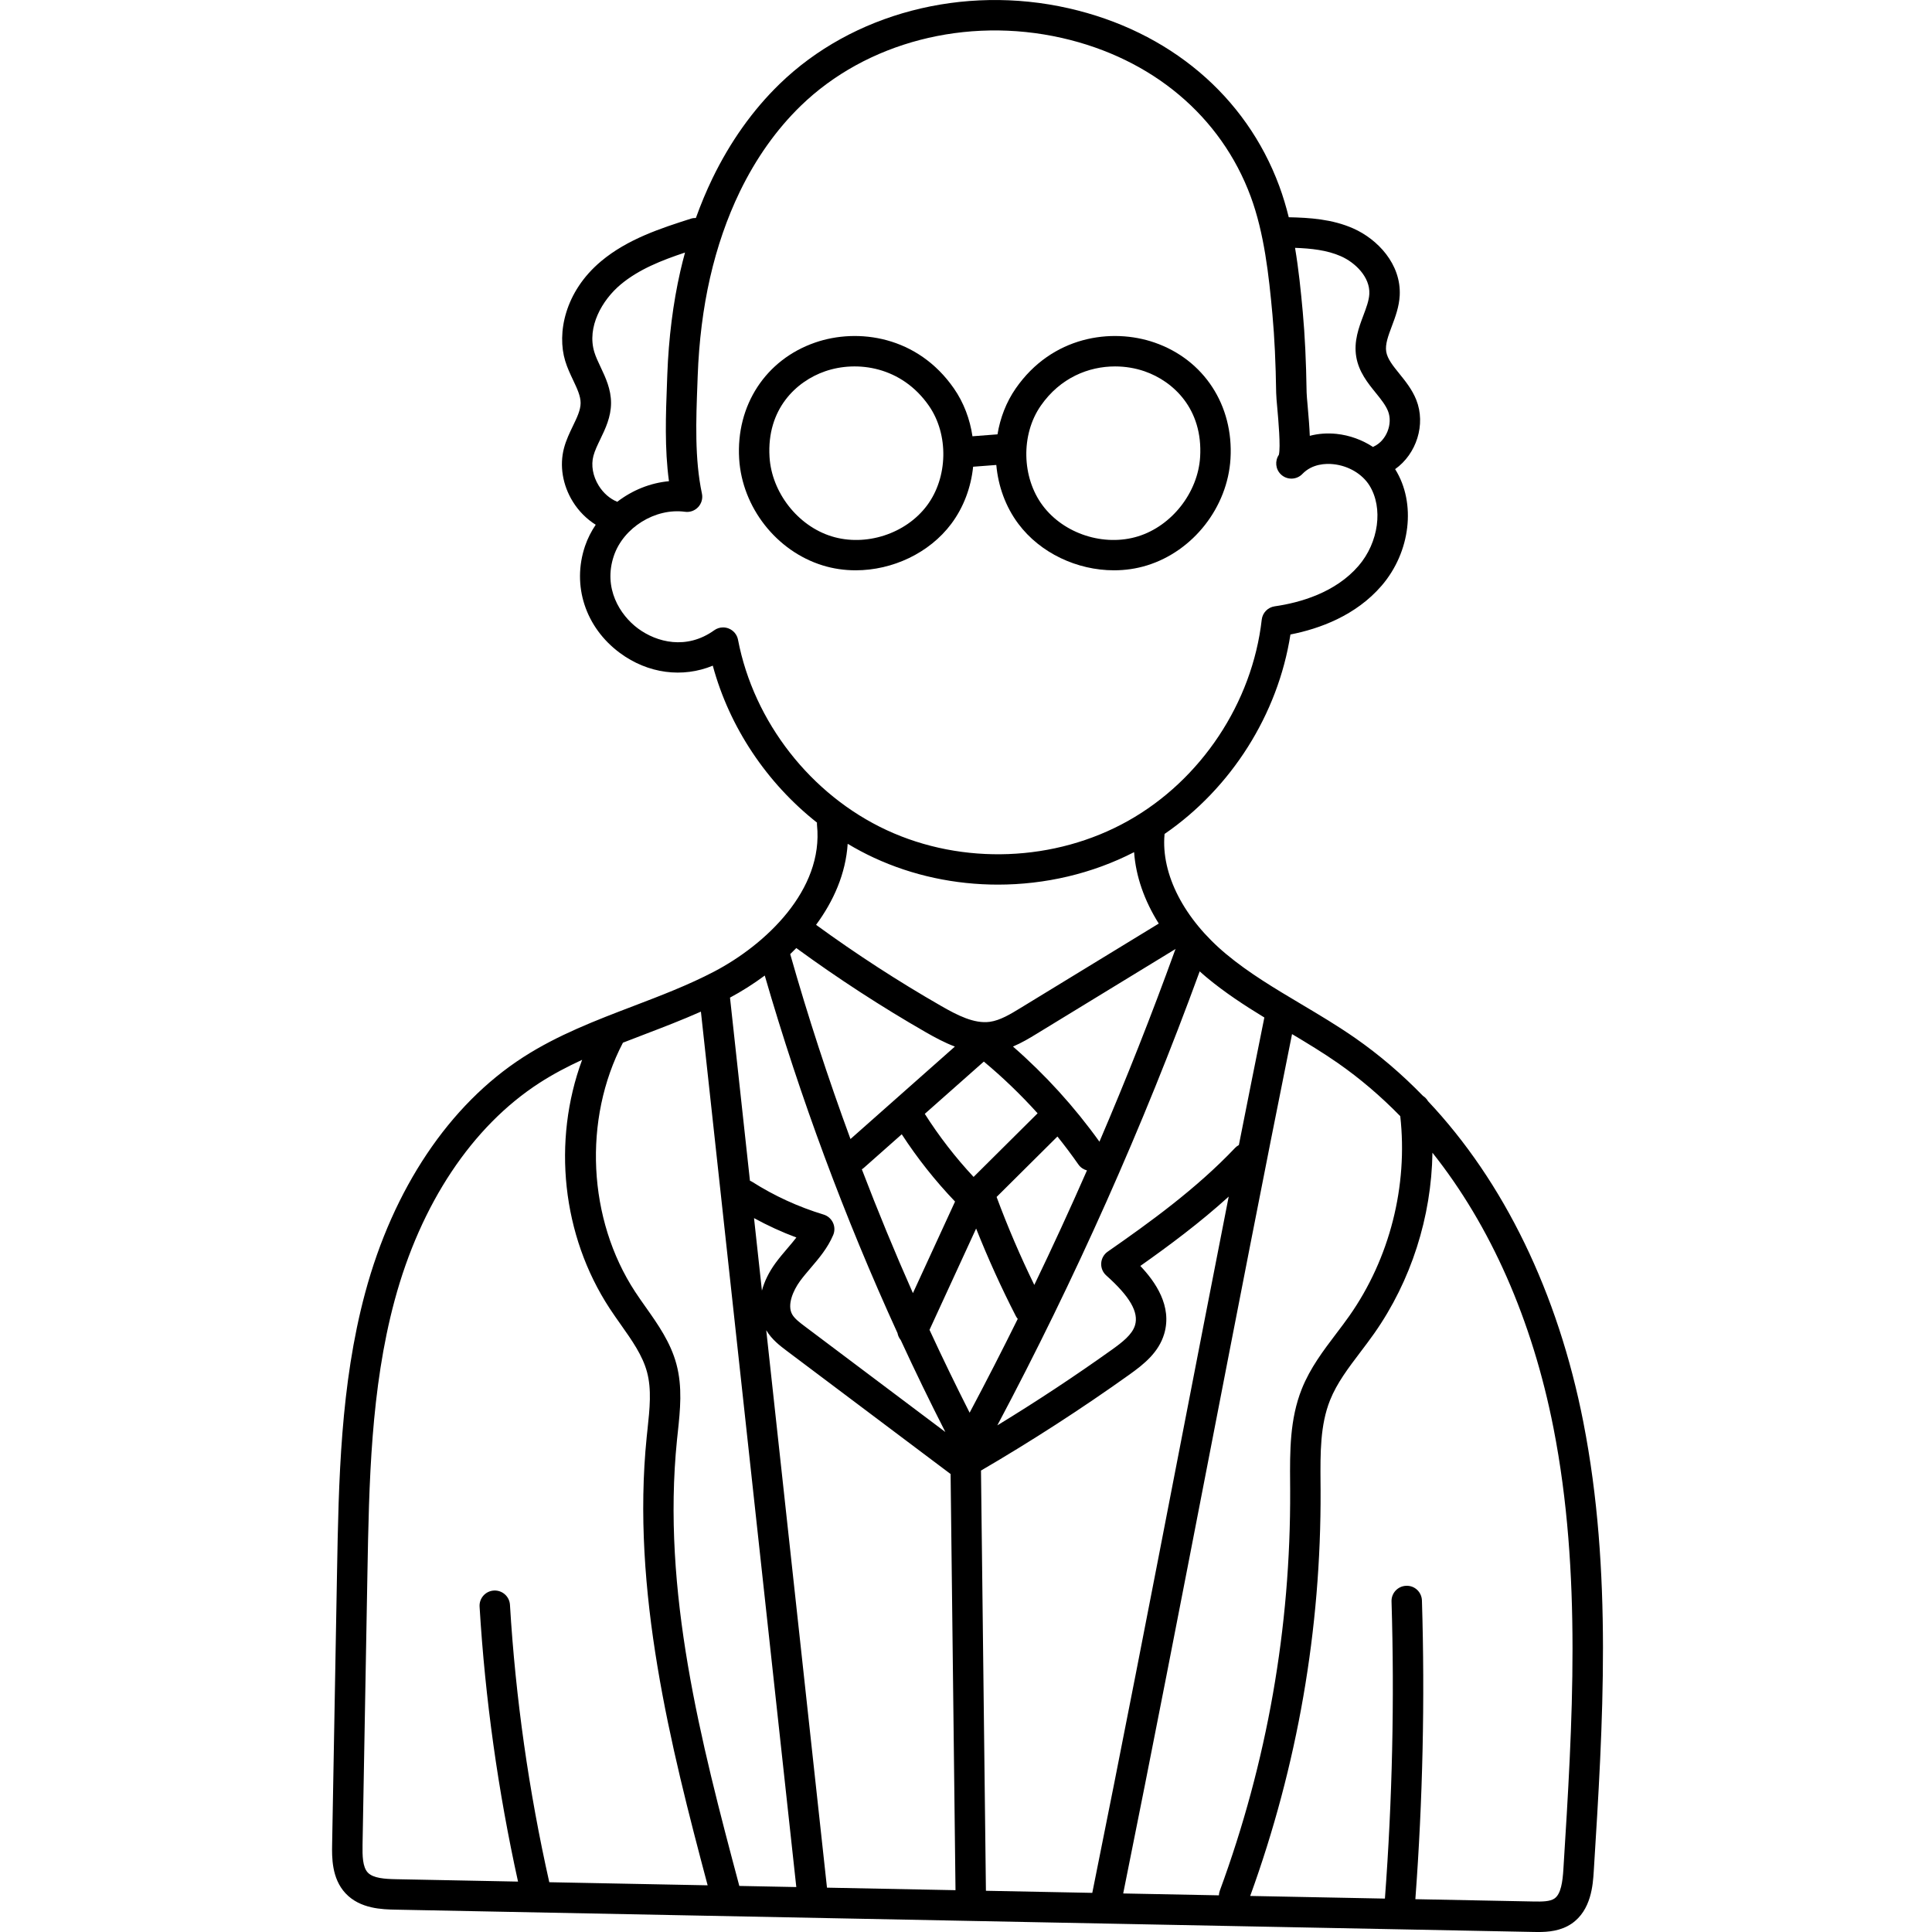 <svg height="512pt" viewBox="-88 0 512 512.002" width="512pt" xmlns="http://www.w3.org/2000/svg"><path d="m164.113 138.801c3.289-4.402 5.215-9.684 5.777-15.113l6.141-.469c.5 5.59 2.445 11.055 5.832 15.582 5.824 7.793 15.613 12.336 25.352 12.336 2.969 0 5.93-.422 8.773-1.305 12.234-3.789 21.324-15.402 22.105-28.242.859-14.176-7.035-26.27-20.117-30.805-11.383-3.945-27.172-1.715-36.801 12.16-2.52 3.633-4.113 7.82-4.828 12.16l-6.633.512c-.668-4.523-2.293-8.895-4.914-12.672-9.629-13.875-25.418-16.105-36.797-12.16-13.086 4.535-20.98 16.629-20.117 30.805v.004c.781 12.836 9.867 24.449 22.102 28.238 2.844.883 5.805 1.305 8.773 1.305 9.734 0 19.527-4.547 25.352-12.336zm23.688-31.258c5.18-7.461 12.715-10.438 19.703-10.438 2.754 0 5.426.465 7.832 1.297 7.613 2.641 15.48 9.988 14.711 22.699-.574 9.41-7.488 18.254-16.441 21.031-9.023 2.793-19.656-.637-25.285-8.16-5.578-7.457-5.801-18.82-.52-26.43zm-55.43 34.586c-8.953-2.773-15.867-11.617-16.438-21.027-.773-12.711 7.094-20.059 14.711-22.699 8.504-2.945 20.312-1.266 27.531 9.141 5.281 7.609 5.059 18.973-.52 26.43-5.629 7.523-16.262 10.957-25.285 8.156zm0 0"/><path d="m331.605 376.891c-6.75-34.398-21.086-63.773-41.18-85.082-.324-.574-.789-1.047-1.332-1.398-5.574-5.738-11.574-10.875-17.973-15.332-4.656-3.242-9.562-6.16-14.305-8.98-7.09-4.219-13.785-8.203-19.824-13.219-11.211-9.324-17.336-21.203-16.375-31.773.004-.035-.004-.066 0-.098 17.656-12.125 30.066-31.68 33.363-52.863 7.742-1.52 17.336-5.012 24.164-12.934 7.668-8.91 9.195-21.867 3.621-30.82-.012-.023-.031-.043-.043-.066 5.645-3.992 8.207-11.836 5.602-18.371-1.086-2.73-2.883-4.953-4.469-6.914-1.699-2.102-3.168-3.918-3.488-5.836-.32-1.945.516-4.168 1.48-6.742.91-2.418 1.941-5.16 2.094-8.168.414-8.328-5.895-14.926-12.332-17.766-5.578-2.465-11.574-2.844-17.074-2.957-.695-2.812-1.52-5.578-2.516-8.273-8.836-23.902-29.188-41.07-55.832-47.113-27.973-6.34-57.32 1.355-76.598 20.078-7.098 6.895-13.074 15.301-17.777 25-1.625 3.355-3.086 6.867-4.395 10.5-.426-.004-.855.035-1.281.172-7.863 2.516-16.777 5.363-23.867 11.312-9.633 8.086-11.703 19.09-9.48 26.406.555 1.828 1.332 3.469 2.086 5.062 1.074 2.273 2.004 4.234 1.996 6.09-.008 1.863-.949 3.824-2.047 6.094-.875 1.816-1.781 3.695-2.352 5.832-1.234 4.629-.387 9.801 2.324 14.191 1.574 2.547 3.676 4.633 6.074 6.141-1.176 1.746-2.145 3.633-2.828 5.652-3.531 10.434.09 21.547 9.227 28.312 7.465 5.527 16.641 6.672 24.629 3.379 4.414 16.348 14.332 31.117 27.617 41.594-.012.223-.023.449.004.676 1.773 17.172-13.586 31.641-27.277 38.809-6.793 3.559-14.219 6.395-21.402 9.137-9.855 3.762-20.043 7.648-29.215 13.566-19.551 12.617-34.41 34.781-41.848 62.406-6.566 24.41-7.023 49.781-7.465 74.32l-1.293 71.809c-.062 3.383-.164 9.047 3.551 13.023 3.875 4.145 9.777 4.262 13.301 4.332l301.355 5.906c.438.008.914.02 1.418.02 2.617 0 5.973-.258 8.828-2.199 5.246-3.57 5.668-10.316 5.895-13.945 2.449-39.094 4.98-79.516-2.762-118.969zm-65.094-95.195c5.891 4.102 11.422 8.828 16.574 14.105 2.07 18.48-2.789 37.676-13.473 52.895-1.113 1.586-2.277 3.117-3.508 4.742-3.391 4.473-6.895 9.094-9.102 14.613-3.23 8.07-3.168 16.621-3.109 24.895l.012 2.074c.16 36.305-6.113 71.988-18.652 106.059-.148.398-.207.805-.227 1.207l-25.367-.496c7.664-37.949 15.293-77.293 22.672-115.355 7.188-37.082 14.613-75.363 22.074-112.387 4.078 2.434 8.23 4.949 12.105 7.648zm-135.352 218.555-16.098-147.73c1.477 2.484 3.664 4.137 5.434 5.469l43.301 32.551c.039.027.082.047.121.074l1.301 110.305zm-16.492-241.723c9.379 32.352 21.156 64.09 35.18 94.754.121.68.422 1.312.859 1.852 3.781 8.203 7.723 16.324 11.82 24.363l-37.184-27.953c-1.355-1.016-2.758-2.07-3.406-3.219-1.402-2.484.242-6.305 2.078-8.824.844-1.152 1.801-2.273 2.812-3.461 2.211-2.59 4.5-5.273 5.973-8.73.449-1.051.43-2.246-.055-3.285-.484-1.035-1.387-1.82-2.484-2.152-6.68-2.027-13.059-4.949-18.953-8.691-.18-.117-.371-.199-.566-.281l-5.285-48.523c3.059-1.637 6.18-3.598 9.211-5.848zm8.359-7.281c11.016 8.047 22.562 15.559 34.379 22.34 2.371 1.359 4.938 2.742 7.648 3.766l-27.668 24.504c-5.941-16.137-11.281-32.492-15.973-49.008.547-.523 1.082-1.059 1.613-1.602zm35.301 101.18 12.355-26.852c3.133 7.887 6.656 15.66 10.52 23.188.141.277.316.523.512.754-4.137 8.359-8.383 16.656-12.754 24.867-3.672-7.25-7.219-14.57-10.633-21.957zm-17.93-42.543c.164-.105.324-.211.473-.344l10.102-8.945c4.141 6.367 8.879 12.34 14.125 17.832l-11.164 24.266c-4.793-10.812-9.309-21.758-13.535-32.809zm46.578-14.844-16.965 16.859c-4.812-5.156-9.148-10.762-12.934-16.715l15.648-13.855c5.078 4.23 9.832 8.816 14.25 13.711zm-.875 45.484c-3.711-7.594-7.055-15.41-9.992-23.316l16.121-16.02c1.934 2.406 3.789 4.883 5.566 7.422.562.809 1.379 1.328 2.262 1.566-4.473 10.199-9.129 20.32-13.957 30.348zm17.262-37.965c-6.648-9.27-14.332-17.723-22.914-25.215 2.328-.977 4.422-2.246 6.246-3.359l36.879-22.52c-.062.129-.137.25-.188.391-6.164 17.051-12.855 33.973-20.023 50.703zm-80.312 25.391c-.727.945-1.535 1.891-2.359 2.859-1.062 1.246-2.164 2.535-3.188 3.938-1.742 2.387-2.938 4.855-3.586 7.273l-2.094-19.207c3.617 1.977 7.363 3.703 11.227 5.137zm48.922 61.766c13.438-7.84 26.66-16.387 39.316-25.422 3.871-2.766 7.773-5.875 9.238-10.809 2.18-7.348-2.371-13.836-6.328-17.996 7.641-5.395 15.801-11.461 23.422-18.379-4.457 22.68-8.875 45.453-13.207 67.789-7.461 38.488-15.176 78.285-22.922 116.609-.008.043-.004.082-.012.121l-28.199-.551zm75.094-120.066c-2.254 11.164-4.508 22.449-6.75 33.789-.348.195-.684.43-.973.734-10.305 10.879-22.844 19.914-33.789 27.527-1.016.703-1.648 1.836-1.723 3.066s.422 2.43 1.344 3.25c6.223 5.543 8.645 9.73 7.621 13.172-.738 2.484-3.352 4.512-6.191 6.539-9.809 7.004-19.969 13.707-30.301 20.012 20.582-38.723 38.594-79.148 53.629-120.32.625.559 1.25 1.117 1.906 1.66 4.797 3.988 10.004 7.383 15.227 10.57zm20.285-201.746c3.789 1.672 7.758 5.508 7.535 9.988-.086 1.75-.816 3.684-1.586 5.73-1.199 3.199-2.562 6.82-1.887 10.898.664 4.016 3.059 6.977 5.172 9.586 1.344 1.664 2.613 3.234 3.25 4.832 1.348 3.379-.434 7.848-3.734 9.379-.086.039-.156.094-.234.137-2.848-1.867-6.191-3.102-9.676-3.469-2.461-.254-4.863-.074-7.086.516-.086-2.207-.285-4.828-.566-7.938-.137-1.516-.266-2.945-.273-3.547-.129-8.289-.453-15.062-1.02-21.312-.508-5.59-1.09-11.34-2.047-17.02 4.258.152 8.465.594 12.152 2.219zm-196.188 29.363c-.656-1.387-1.277-2.699-1.66-3.961-2.016-6.633 2.039-13.762 6.949-17.883 4.82-4.047 10.91-6.441 17.086-8.496-.441 1.629-.863 3.27-1.242 4.938-1.934 8.488-3.098 17.727-3.457 27.457l-.07 1.918c-.332 8.672-.668 17.594.512 26.285-4.961.449-9.754 2.41-13.703 5.457-1.938-.793-3.684-2.293-4.922-4.297-1.551-2.512-2.059-5.383-1.395-7.875.375-1.398 1.078-2.859 1.824-4.406 1.332-2.758 2.836-5.883 2.848-9.574.012-3.68-1.469-6.805-2.77-9.562zm36.422 72.273c-.262-1.348-1.191-2.473-2.469-2.98-.48-.191-.988-.289-1.492-.289-.832 0-1.656.258-2.348.758-7.328 5.258-15.242 3.199-20.207-.48-4.762-3.523-9.289-10.68-6.391-19.246 2.539-7.508 10.984-12.734 18.852-11.676 1.297.184 2.602-.285 3.496-1.246.895-.961 1.266-2.297.992-3.578-1.953-9.246-1.566-19.418-1.191-29.258l.07-1.922c.34-9.227 1.438-17.965 3.262-25.965 1.867-8.207 4.531-15.902 7.91-22.879 4.289-8.848 9.719-16.492 16.137-22.73 17.344-16.844 43.859-23.738 69.199-17.996 23.934 5.426 42.176 20.75 50.051 42.043 3.57 9.664 4.805 20.781 5.762 31.336.547 6.047.859 12.629.984 20.711.016.906.145 2.336.309 4.148.254 2.82.914 10.168.402 12.246-1.09 1.594-.902 3.789.535 5.176 1.605 1.539 4.156 1.492 5.703-.113 0 0 .004-.004.004-.008 2.625-2.719 6.262-2.785 8.195-2.582 3.996.418 7.664 2.582 9.574 5.648 3.691 5.938 2.453 15.09-2.891 21.293-6.117 7.102-15.465 9.758-22.227 10.73-1.812.262-3.223 1.715-3.43 3.535-2.508 22.035-16.082 42.469-35.422 53.32-19.34 10.855-43.852 11.793-63.969 2.457-20.117-9.344-35.215-28.672-39.402-50.453zm29.062 54.074c2.246 1.348 4.562 2.582 6.945 3.688 10.27 4.77 21.566 7.133 32.867 7.133 12.488 0 24.98-2.887 36.09-8.605.457 6.391 2.703 12.824 6.535 18.926l-36.598 22.348c-2.664 1.629-5.422 3.312-8.18 3.691-4.148.562-8.645-1.766-12.891-4.203-11.387-6.531-22.52-13.758-33.148-21.5 4.645-6.305 7.863-13.562 8.379-21.477zm-53.93 50.539c4.965-1.898 10.043-3.844 15.031-6.059l25.281 231.996-15.102-.297c-10.25-38.426-20.574-78.121-16.52-118.184.07-.672.141-1.348.215-2.023.629-5.895 1.277-11.992-.371-18.105-1.562-5.781-4.898-10.504-8.121-15.066-.992-1.402-1.93-2.73-2.816-4.086-12.562-19.191-13.848-45.676-3.23-66.008 1.855-.727 3.73-1.445 5.633-2.168zm-73.258 222.086c-1.371-1.469-1.434-4.445-1.379-7.371l1.289-71.812c.434-24.047.883-48.918 7.191-72.367 6.918-25.691 20.566-46.195 38.434-57.727 3.602-2.324 7.375-4.297 11.277-6.098-7.949 21.551-5.379 46.52 7.297 65.883.965 1.473 1.988 2.922 2.977 4.32 2.945 4.172 5.73 8.113 6.918 12.516 1.258 4.66.715 9.754.141 15.148-.074.691-.148 1.379-.219 2.066-4.117 40.656 6.34 81.98 16.148 118.832l-41.965-.82c-5.426-24.121-8.941-48.844-10.422-73.516-.133-2.219-2.043-3.91-4.266-3.781-2.223.133-3.918 2.043-3.785 4.266 1.469 24.445 4.91 48.938 10.188 72.867l-32.258-.633c-3.043-.059-6.137-.246-7.566-1.773zm316.859-.887c-.211 3.344-.645 6.602-2.383 7.785-1.18.801-3.211.828-5.551.781l-31.297-.613c1.957-26.242 2.551-52.855 1.742-79.145-.066-2.227-1.902-3.996-4.152-3.906-2.227.066-3.977 1.926-3.906 4.152.801 26.156.207 52.637-1.754 78.742l-35.699-.699c12.531-34.551 18.812-70.695 18.652-107.461l-.016-2.102c-.055-7.836-.109-15.238 2.531-21.836 1.805-4.512 4.836-8.508 8.043-12.738 1.219-1.609 2.484-3.277 3.68-4.98 9.77-13.922 15.141-30.852 15.406-47.848 15.371 19.316 26.449 44.277 32.078 72.961 7.539 38.43 5.039 78.324 2.625 116.906zm0 0"/></svg>